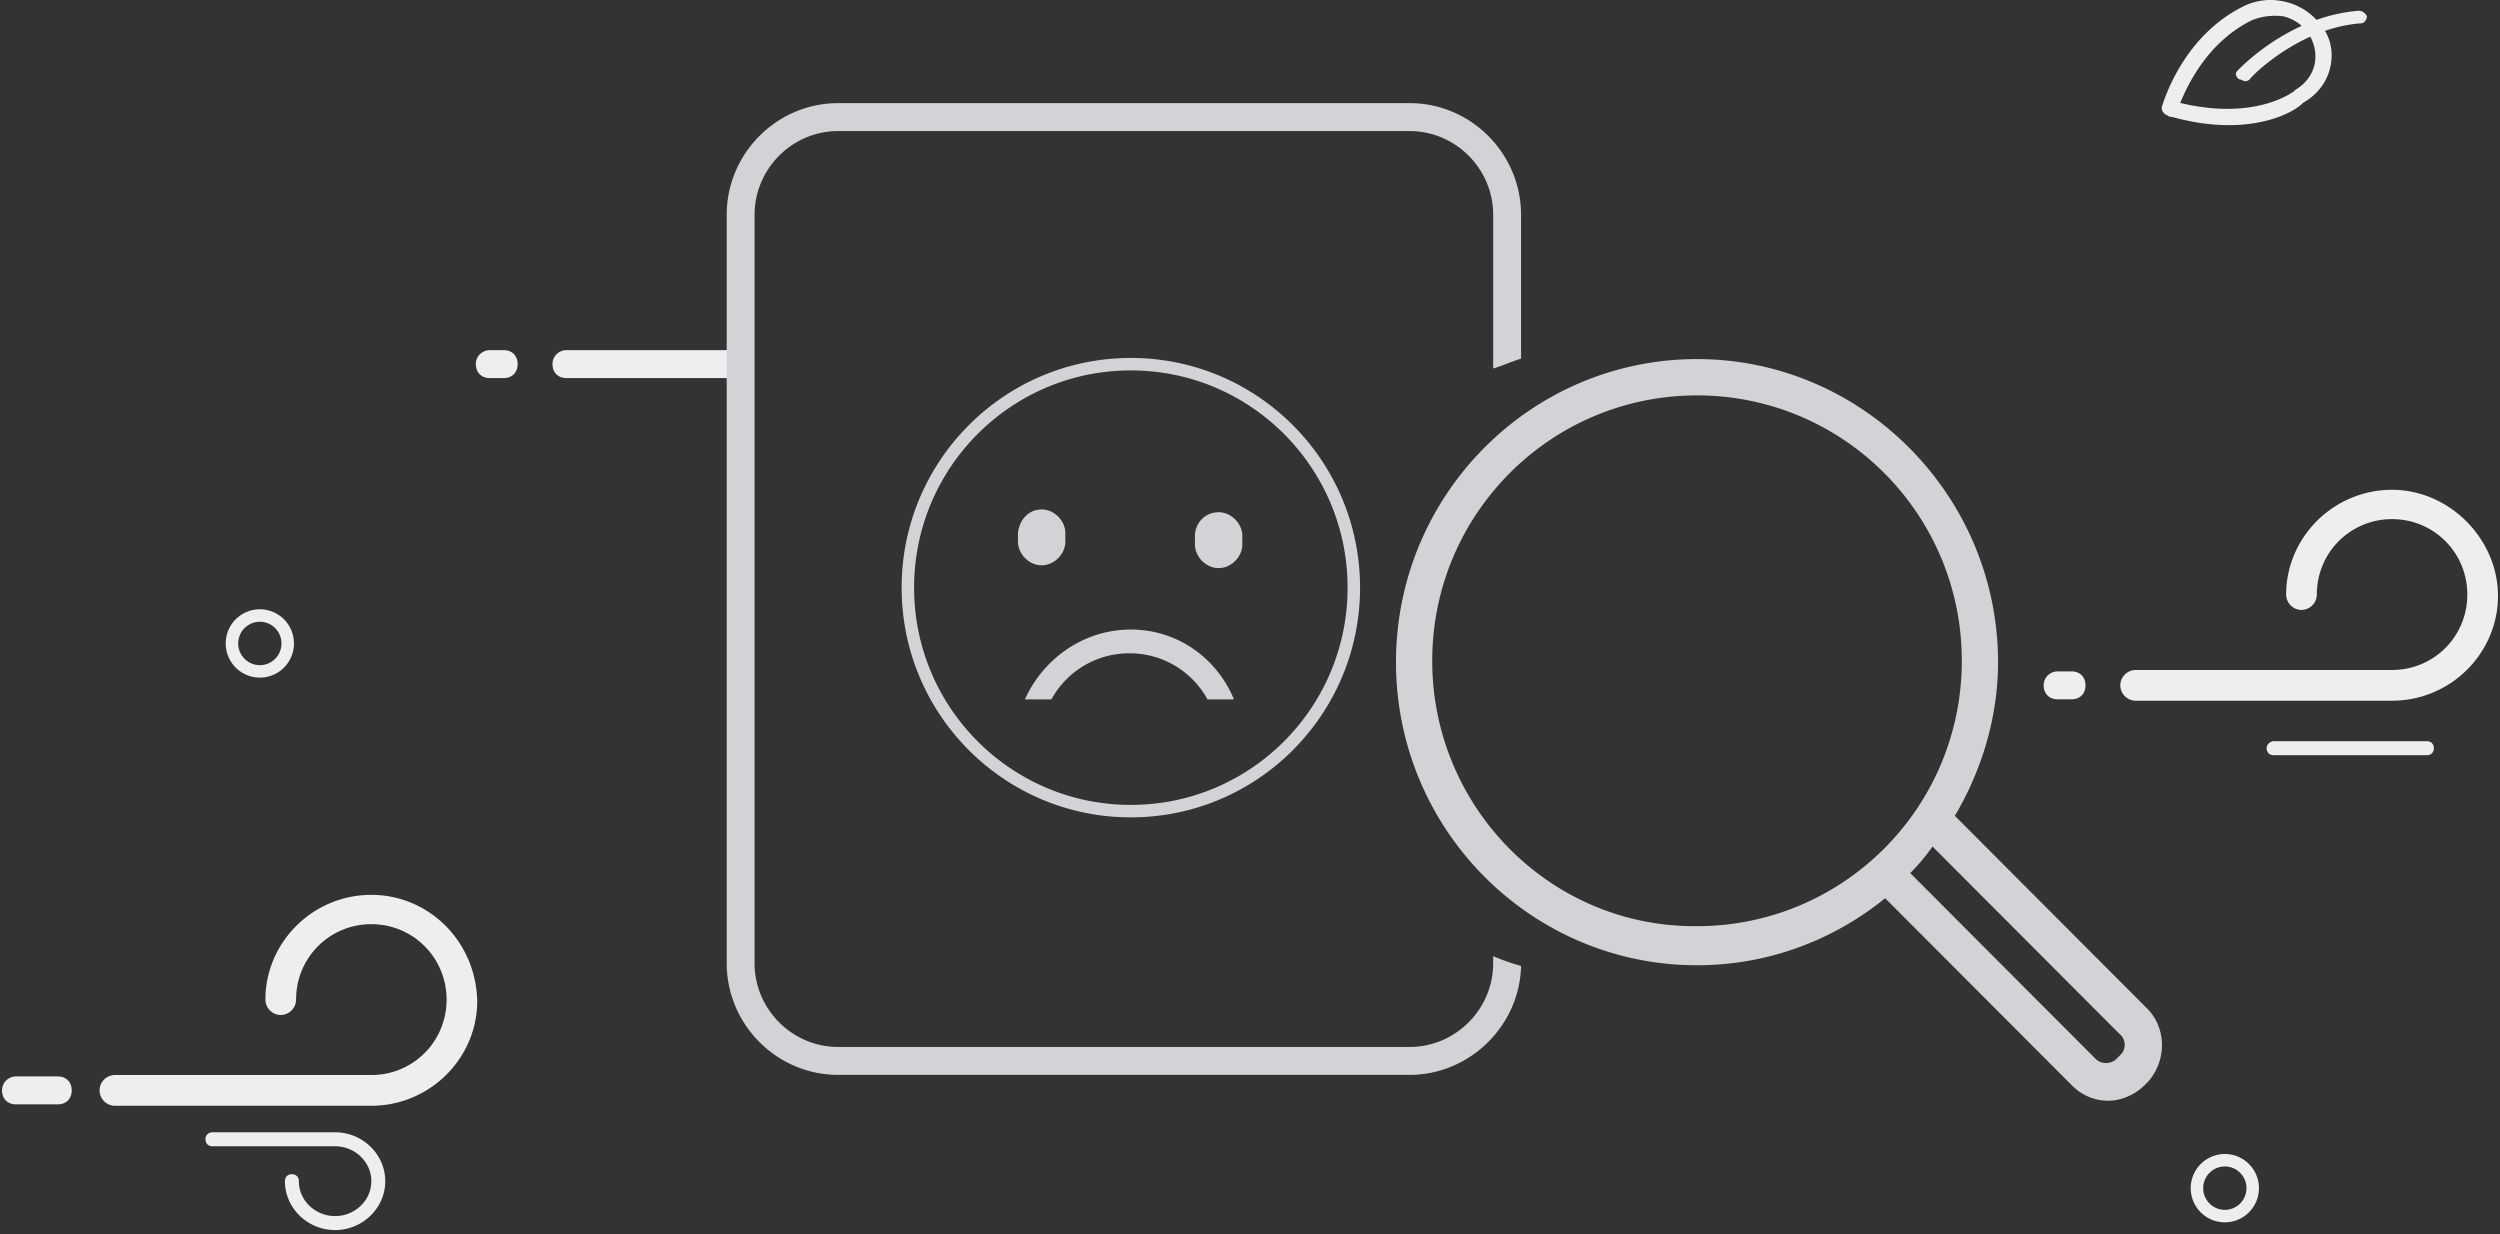 <?xml version="1.0" encoding="utf-8"?>
<svg width="401" height="198" fill="none" xmlns="http://www.w3.org/2000/svg"><rect width="100%" height="100%" fill="#333333" stroke="none"/><path fill-rule="evenodd" clip-rule="evenodd" d="M348.369 18.749c-.224 0-.447 0-.671-.224-.67-.224-1.117-.896-.894-1.569.019-.037.057-.146.116-.316.644-1.86 3.839-11.075 12.849-15.59 2.236-1.12 4.694-1.344 7.153-.672 1.832.5 3.416 1.499 4.659 2.81a26.508 26.508 0 0 1 6.742-1.466c.67 0 1.117.448 1.341.896 0 .448-.447 1.12-.894 1.12-2.056.138-4.018.584-5.839 1.209 1.165 1.955 1.334 4.283.697 6.409-.67 2.24-2.235 4.032-4.247 5.152-.894 1.12-8.047 5.825-21.012 2.24zm20.822-14.596c-5.87 2.662-9.692 6.566-10.262 7.148a4.737 4.737 0 0 0-.054.055c-.447.448-.223.896.224 1.344 0 0 .223 0 .67.224.447.224.894 0 1.118-.224 0-.158 3.878-4.202 9.683-6.817.835 1.537 1.034 3.275.6 4.8-.448 1.569-1.565 2.913-3.13 3.81 0 .223-.224.223-.224.223s-6.035 4.705-18.106 1.792c1.118-2.688 4.247-9.633 11.4-13.218 1.565-.672 3.353-.896 5.142-.672a7.026 7.026 0 0 1 2.939 1.535zM80.797 56.163H78.56c-1.117 0-2.235.895-2.235 2.24 0 1.344.894 2.24 2.235 2.24h2.236c1.34 0 2.235-.896 2.235-2.24 0-1.345-.894-2.24-2.235-2.24zm-42.59 47.046a3.476 3.476 0 0 1 3.47-3.48 3.476 3.476 0 0 1 3.472 3.48 3.476 3.476 0 0 1-3.471 3.481 3.476 3.476 0 0 1-3.47-3.481zm3.47-5.48a5.475 5.475 0 0 0-5.47 5.48 5.476 5.476 0 0 0 5.47 5.481 5.476 5.476 0 0 0 5.472-5.481 5.475 5.475 0 0 0-5.471-5.48zm311.716 92.853a3.475 3.475 0 0 1 3.47-3.481 3.476 3.476 0 0 1 3.471 3.481 3.475 3.475 0 0 1-3.471 3.48 3.475 3.475 0 0 1-3.47-3.48zm3.47-5.481a5.476 5.476 0 0 0-5.47 5.481 5.475 5.475 0 0 0 5.47 5.48 5.475 5.475 0 0 0 5.471-5.48 5.476 5.476 0 0 0-5.471-5.481zM59.561 143.535c-9.389 0-16.989 7.617-16.989 16.802 0 1.344 1.118 2.465 2.459 2.465s2.459-1.121 2.459-2.465c0-6.721 5.365-12.098 12.07-12.098 6.707 0 12.072 5.377 12.072 12.098 0 6.721-5.365 12.098-12.071 12.098H18.43c-1.342 0-2.46 1.12-2.46 2.464 0 1.345 1.118 2.465 2.46 2.465h41.13c9.388 0 16.988-7.617 16.988-16.803-.223-9.633-7.823-17.026-16.988-17.026zM45.7 189.462c0 4.256 3.577 7.841 8.048 7.841 4.47 0 8.047-3.585 8.047-7.841 0-4.257-3.577-7.842-8.047-7.842H34.078c-.67 0-1.118.448-1.118 1.121 0 .672.447 1.12 1.118 1.12h19.67c3.13 0 5.813 2.464 5.813 5.601 0 3.136-2.683 5.6-5.812 5.6-3.13 0-5.812-2.464-5.812-5.6 0-.673-.447-1.121-1.118-1.121-.67 0-1.117.448-1.117 1.121zM2.56 172.659h6.706c1.341 0 2.236.896 2.236 2.24 0 1.345-.895 2.241-2.236 2.241H2.56c-1.341 0-2.235-.896-2.235-2.241 0-1.344 1.117-2.24 2.235-2.24zm327.48-64.969h2.235c1.342 0 2.236.896 2.236 2.24 0 1.344-.894 2.24-2.236 2.24h-2.235c-1.341 0-2.235-.896-2.235-2.24 0-1.344 1.117-2.24 2.235-2.24zM117.68 56.162H90.856c-1.118 0-2.236.896-2.236 2.24 0 1.345.894 2.24 2.236 2.24h26.824c1.341 0 2.235-.895 2.235-2.24 0-1.344-.894-2.24-2.235-2.24zm247.007 62.729h24.589c.671 0 1.118.448 1.118 1.12 0 .672-.447 1.121-1.118 1.121h-24.589c-.671 0-1.118-.449-1.118-1.121 0-.672.671-1.12 1.118-1.12zm2.012-23.523c0-9.185 7.6-16.803 16.989-16.803 9.164 0 16.988 7.842 16.988 17.027 0 9.185-7.6 16.802-16.988 16.802h-41.131c-1.341 0-2.459-1.12-2.459-2.464 0-1.344 1.118-2.464 2.459-2.464h41.131c6.706 0 12.07-5.377 12.07-12.098 0-6.721-5.364-12.098-12.07-12.098-6.707 0-12.071 5.377-12.071 12.098 0 1.344-1.118 2.464-2.459 2.464-1.342 0-2.459-1.12-2.459-2.464z" fill="#EEEEF0"/><path fill-rule="evenodd" clip-rule="evenodd" d="M243.978 34.465c0-9.858-8.048-17.923-17.883-17.923h-91.65c-9.835 0-17.883 8.065-17.883 17.923v120.024c0 9.858 8.048 17.923 17.883 17.923h91.65c9.612 0 17.659-7.841 17.883-17.475-1.565-.448-2.906-.896-4.471-1.568v1.12c0 7.393-6.035 13.442-13.412 13.442h-91.65c-7.376 0-13.412-6.049-13.412-13.442V34.465c0-7.393 6.036-13.442 13.412-13.442h91.65c7.377 0 13.412 6.049 13.412 13.442v24.641c.782-.224 1.509-.504 2.235-.784.727-.28 1.453-.56 2.236-.784V34.465zm-73.096 51.058c0-2.017-1.789-3.809-3.801-3.809-2.011 0-3.576 1.568-3.8 3.809v1.344c0 2.016 1.789 3.808 3.8 3.808 2.012 0 3.801-1.792 3.801-3.808v-1.344zm24.588-3.36c2.012 0 3.801 1.791 3.801 3.808v1.344c0 2.016-1.789 3.808-3.801 3.808-2.011 0-3.8-1.792-3.8-3.808V85.97c0-2.017 1.565-3.809 3.8-3.809zm2.459 30.02c-2.682-6.497-8.941-11.202-16.541-11.202-7.601 0-14.083 4.705-16.989 11.202h4.247a14.202 14.202 0 0 1 12.518-7.393 14.202 14.202 0 0 1 12.518 7.393h4.247zm146.475 49.59-30.848-30.916c4.247-7.169 6.93-15.683 6.93-24.644 0-26.66-21.683-48.615-48.284-48.615s-48.284 21.731-48.284 48.615 21.683 48.615 48.284 48.615c11.4 0 21.906-4.032 30.177-10.753l29.954 30.02c1.565 1.568 3.576 2.464 5.812 2.464 2.012 0 4.247-.896 5.812-2.464l.67-.672c2.906-3.361 2.906-8.513-.223-11.65zM229.73 105.989c0-23.523 19.001-42.566 42.472-42.566s42.472 19.043 42.472 42.566c0 23.523-19.001 42.566-42.472 42.566-23.471.224-42.472-19.043-42.472-42.566zm110.427 63.177-.671.672c-.894.896-2.459.896-3.353 0l-29.73-29.796a32.64 32.64 0 0 0 3.576-4.257l29.954 30.021a2.258 2.258 0 0 1 .224 3.36zM146.622 94.26c0-19.247 15.567-34.845 34.766-34.845 19.198 0 34.765 15.598 34.765 34.845 0 19.246-15.567 34.845-34.765 34.845-19.199 0-34.766-15.599-34.766-34.845zm34.766-36.845c-20.308 0-36.766 16.498-36.766 36.845 0 20.347 16.458 36.845 36.766 36.845 20.307 0 36.765-16.498 36.765-36.845 0-20.347-16.458-36.845-36.765-36.845z" fill="#D3D2D6"/></svg>
